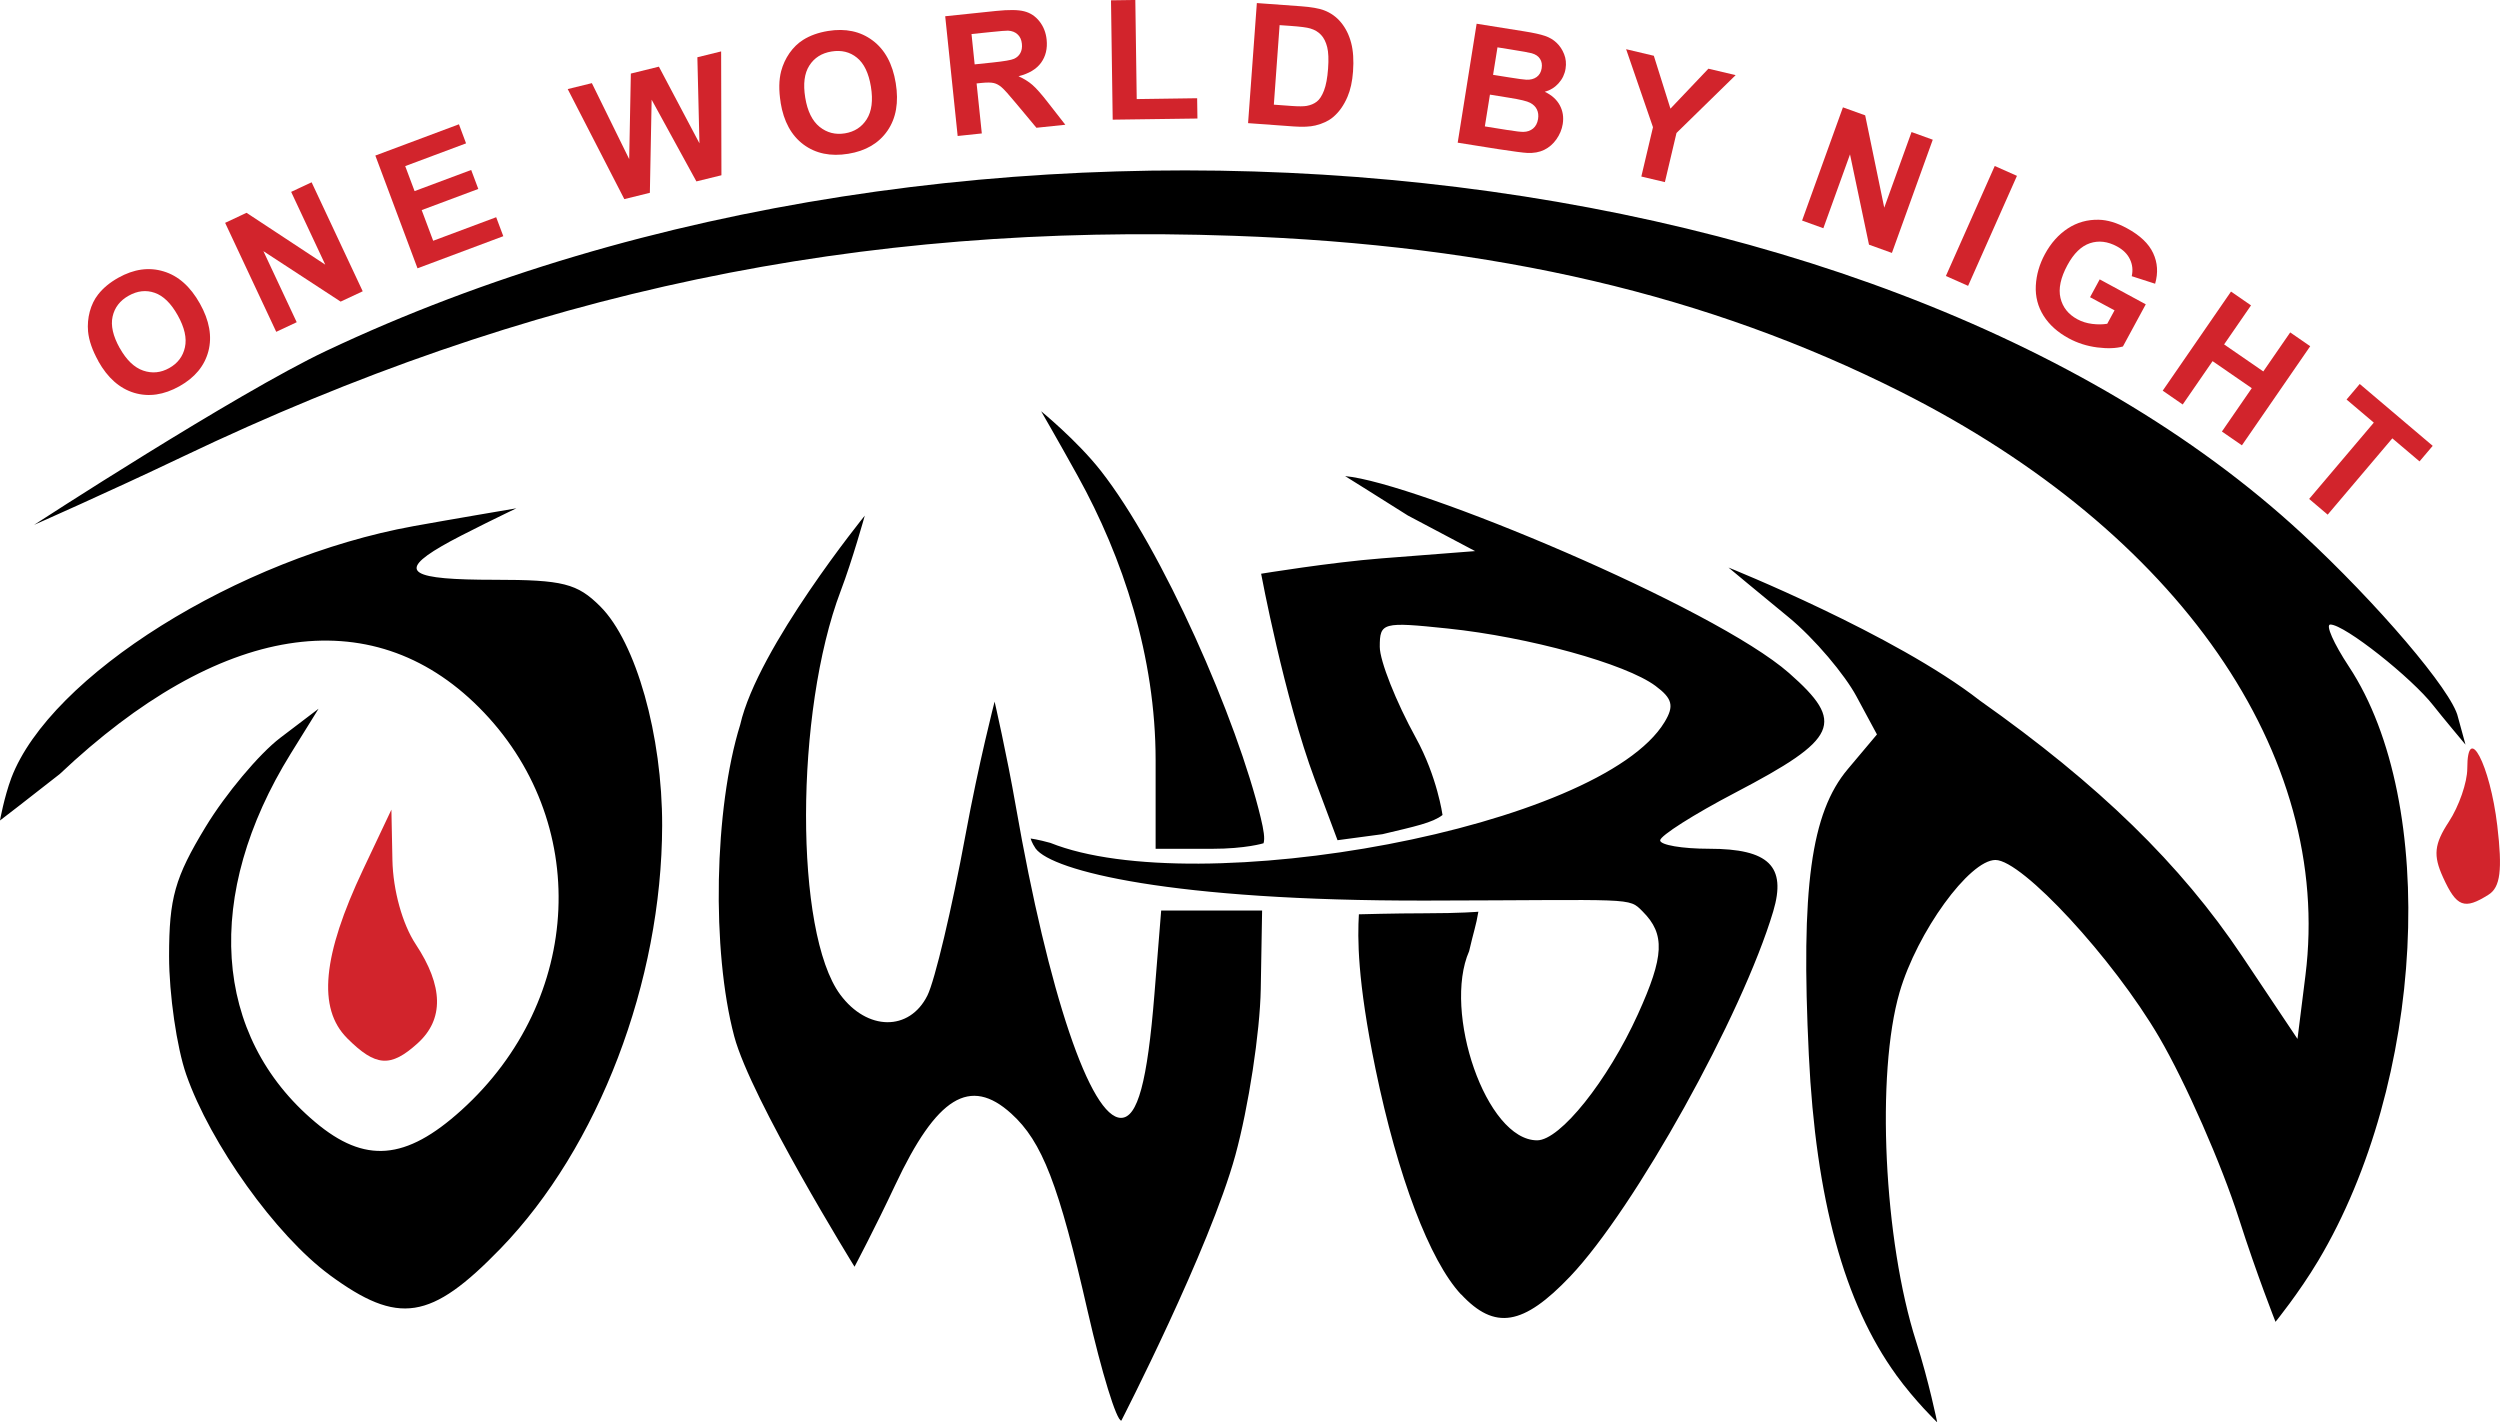 <?xml version="1.0" encoding="UTF-8" standalone="no"?>
<!-- Created with Inkscape (http://www.inkscape.org/) -->

<svg
   width="152.519mm"
   height="86.783mm"
   viewBox="0 0 152.519 86.783"
   version="1.1"
   id="svg8"
   inkscape:version="1.1.1 (3bf5ae0d25, 2021-09-20)"
   sodipodi:docname="OWBN-LOGO1.svg"
   inkscape:export-filename="C:\Users\noadi\Videos\OWBN Video Project\Graphics\OWBN-LOGO1.png"
   inkscape:export-xdpi="299.99979"
   inkscape:export-ydpi="299.99979"
   xmlns:inkscape="http://www.inkscape.org/namespaces/inkscape"
   xmlns:sodipodi="http://sodipodi.sourceforge.net/DTD/sodipodi-0.dtd"
   xmlns="http://www.w3.org/2000/svg"
   xmlns:svg="http://www.w3.org/2000/svg"
   xmlns:rdf="http://www.w3.org/1999/02/22-rdf-syntax-ns#"
   xmlns:cc="http://creativecommons.org/ns#"
   xmlns:dc="http://purl.org/dc/elements/1.1/">
  <defs
     id="defs2" />
  <sodipodi:namedview
     id="base"
     pagecolor="#ffffff"
     bordercolor="#666666"
     borderopacity="1.0"
     inkscape:pageopacity="0.0"
     inkscape:pageshadow="2"
     inkscape:zoom="1"
     inkscape:cx="288"
     inkscape:cy="164"
     inkscape:document-units="mm"
     inkscape:current-layer="layer1"
     showgrid="false"
     inkscape:pagecheckerboard="true"
     fit-margin-top="0"
     fit-margin-left="0"
     fit-margin-right="0"
     fit-margin-bottom="0"
     inkscape:snap-smooth-nodes="true"
     inkscape:window-width="1920"
     inkscape:window-height="1017"
     inkscape:window-x="-8"
     inkscape:window-y="-8"
     inkscape:window-maximized="1" />
  <g
     inkscape:label="Layer 1"
     inkscape:groupmode="layer"
     id="layer1"
     transform="translate(-38.349,-92.412)">
    <g
       id="g862"
       transform="matrix(2.585,0,0,2.585,-51.347,-284.413)"
       inkscape:export-xdpi="300"
       inkscape:export-ydpi="300">
      <path
         style="display:inline;fill:#d2242c;stroke-width:0.265"
         d="m 42.891,170.275 c -0.701,-0.701 -0.583,-1.948 0.377,-3.98 l 0.668,-1.413 0.024,1.191 c 0.014,0.711 0.236,1.51 0.549,1.984 0.656,0.991 0.671,1.774 0.045,2.34 -0.639,0.578 -0.989,0.552 -1.664,-0.122 z m 49.465,-3.795 c -0.237,-0.52 -0.209,-0.784 0.138,-1.314 0.239,-0.365 0.434,-0.929 0.434,-1.254 0,-1.116 0.538,-0.094 0.708,1.347 0.124,1.047 0.073,1.453 -0.205,1.629 -0.574,0.363 -0.755,0.294 -1.075,-0.408 z"
         id="path866"
         inkscape:connector-curvature="0"
         sodipodi:nodetypes="cscccccccsscc" />
      <path
         style="display:inline;fill:#000000;stroke-width:0.265"
         d="m 60.374,176.744 c -0.687,-3.016 -1.077,-4.027 -1.81,-4.69 -0.973,-0.881 -1.759,-0.396 -2.738,1.688 -0.476,1.014 -0.96,1.927 -0.96,1.927 0,0 -2.444,-3.953 -2.839,-5.437 -0.539,-2.025 -0.475,-5.376 0.141,-7.355 0.415,-1.822 2.94,-4.934 2.94,-4.934 0,0 -0.292,1.05 -0.568,1.776 -1.086,2.857 -1.092,8.066 -0.012,9.527 0.636,0.861 1.635,0.871 2.058,0.022 0.175,-0.351 0.579,-2.054 0.898,-3.784 0.319,-1.73 0.688,-3.152 0.688,-3.152 0,0 0.285,1.234 0.5,2.468 0.77,4.412 1.764,7.356 2.483,7.356 0.392,0 0.622,-0.848 0.788,-2.91 l 0.16,-1.984 h 1.191 1.191 l -0.032,1.854 c -0.018,1.019 -0.288,2.785 -0.6,3.924 -0.606,2.208 -2.69,6.261 -2.69,6.261 -0.112,0.015 -0.468,-1.151 -0.789,-2.557 z m 19.076,1.479 c -1.227,-1.694 -1.897,-4.148 -2.062,-7.55 -0.191,-3.945 0.05,-5.715 0.92,-6.748 l 0.688,-0.818 -0.487,-0.904 c -0.268,-0.497 -0.973,-1.35 -1.611,-1.873 -0.639,-0.523 -1.406,-1.162 -1.406,-1.162 0,0 3.924,1.573 5.932,3.139 2.811,1.984 4.741,3.865 6.189,6.03 l 1.308,1.956 0.188,-1.502 c 0.651,-5.21 -2.993,-10.467 -9.544,-13.767 -4.55,-2.292 -9.57,-3.467 -15.743,-3.685 -8.886,-0.314 -16.659,1.319 -24.805,5.209 -1.783,0.851 -3.514,1.613 -3.514,1.613 0,0 4.77,-3.101 6.892,-4.105 14.994,-7.09 36.433,-5.112 46.622,4.303 1.782,1.646 3.558,3.728 3.69,4.335 l 0.179,0.654 c 0,0 -0.581,-0.694 -0.758,-0.922 -0.507,-0.652 -2.094,-1.913 -2.432,-1.913 -0.119,0 0.078,0.446 0.438,0.992 2.131,3.228 1.791,9.808 -0.724,14.023 -0.456,0.764 -1.008,1.442 -1.008,1.442 0,0 -0.445,-1.126 -0.859,-2.422 -0.414,-1.296 -1.264,-3.231 -1.889,-4.299 -1.086,-1.856 -3.233,-4.179 -3.861,-4.179 -0.616,0 -1.85,1.702 -2.263,3.121 -0.56,1.925 -0.373,5.86 0.391,8.245 0.301,0.94 0.497,1.907 0.497,1.907 0,0 -0.521,-0.501 -0.97,-1.121 z m -10.269,-1.899 c -0.741,-0.794 -1.496,-2.784 -2.019,-5.32 -0.436,-2.116 -0.424,-3.102 -0.393,-3.652 0,0 0.857,-0.024 1.546,-0.024 0.862,0 1.274,-0.037 1.274,-0.037 -0.053,0.326 -0.115,0.48 -0.218,0.931 -0.628,1.427 0.4,4.464 1.605,4.464 0.543,0 1.665,-1.404 2.378,-2.975 0.623,-1.372 0.647,-1.89 0.114,-2.424 -0.345,-0.345 -0.165,-0.268 -5.122,-0.259 -6.008,0.011 -8.811,-0.701 -9.205,-1.227 -0.095,-0.138 -0.118,-0.238 -0.118,-0.238 0,0 0.173,0.022 0.464,0.103 3.45,1.383 12.982,-0.347 14.497,-2.852 0.23,-0.38 0.186,-0.555 -0.215,-0.853 -0.702,-0.522 -2.993,-1.155 -4.902,-1.354 -1.541,-0.161 -1.605,-0.144 -1.605,0.432 0,0.33 0.383,1.297 0.852,2.149 0.506,0.921 0.629,1.82 0.629,1.82 -0.232,0.183 -0.648,0.269 -1.418,0.453 l -1.06,0.142 -0.537,-1.435 c -0.719,-1.923 -1.266,-4.854 -1.266,-4.854 0,0 1.638,-0.269 2.849,-0.363 l 2.201,-0.171 -1.587,-0.84 c -0.794,-0.502 -1.481,-0.93 -1.481,-0.93 1.661,0.149 8.712,3.095 10.477,4.648 1.335,1.175 1.167,1.548 -1.273,2.825 -0.973,0.509 -1.769,1.015 -1.769,1.124 -5.29e-4,0.109 0.52,0.198 1.158,0.198 1.406,0 1.828,0.412 1.511,1.476 -0.73,2.449 -3.272,7.019 -4.793,8.618 -1.107,1.163 -1.779,1.274 -2.572,0.423 z M 42.478,175.863 c -1.265,-0.93 -2.815,-3.096 -3.385,-4.731 -0.222,-0.637 -0.404,-1.892 -0.404,-2.79 0,-1.374 0.136,-1.856 0.86,-3.05 0.473,-0.78 1.267,-1.727 1.764,-2.105 l 0.904,-0.687 -0.656,1.058 c -2.065,3.334 -1.845,6.661 0.576,8.698 1.171,0.986 2.135,0.908 3.449,-0.279 2.892,-2.613 3.077,-6.848 0.415,-9.51 -2.553,-2.553 -6.125,-1.984 -9.893,1.575 -0.723,0.57 -1.41,1.096 -1.41,1.096 0,0 0.098,-0.547 0.268,-1.004 0.917,-2.412 5.356,-5.191 9.493,-5.943 0.81,-0.147 2.427,-0.421 2.427,-0.421 0,0 -1.313,0.628 -1.762,0.893 -1.068,0.619 -0.719,0.794 1.249,0.794 1.611,0 1.95,0.086 2.494,0.63 0.843,0.843 1.464,3.045 1.459,5.173 -0.008,3.68 -1.504,7.595 -3.813,9.979 -1.647,1.7 -2.411,1.818 -4.035,0.625 z m 19.494,-12.145 c 0,-2.446 -0.771,-4.785 -1.837,-6.709 -0.461,-0.833 -0.865,-1.53 -0.865,-1.53 0,0 0.845,0.69 1.402,1.398 1.462,1.859 3.23,5.893 3.782,8.202 0.067,0.279 0.101,0.483 0.065,0.596 0,0 -0.414,0.131 -1.219,0.131 h -1.328 z"
         id="path864"
         inkscape:connector-curvature="0"
         sodipodi:nodetypes="ccccscccccccssscccccscccscccsccccscssccscccscccscssccccsssccsccccccscsssscccccccccccsccccssscccsccscccccsccsccsssccsscss"
         inkscape:export-xdpi="300"
         inkscape:export-ydpi="300" />
      <g
         aria-label="ONE WORLD BY NIGHT"
         transform="translate(-0.14,-1.059)"
         style="font-style:normal;font-variant:normal;font-weight:bold;font-stretch:normal;font-size:3.969px;line-height:1.25;font-family:Arial;-inkscape-font-specification:'Arial Bold';letter-spacing:0.794px;word-spacing:-0.595px;display:inline;fill:#d2242c;fill-opacity:1;stroke:none;stroke-width:0.265"
         id="text870">
        <path
           d="m 37.16,155.355 q -0.212,-0.379 -0.243,-0.699 -0.021,-0.237 0.04,-0.469 0.063,-0.233 0.196,-0.403 0.177,-0.228 0.479,-0.397 0.548,-0.307 1.066,-0.15 0.52,0.155 0.859,0.761 0.336,0.6 0.2,1.123 -0.137,0.521 -0.683,0.827 -0.553,0.309 -1.068,0.156 -0.516,-0.156 -0.847,-0.747 z m 0.506,-0.306 q 0.236,0.421 0.552,0.53 0.316,0.108 0.615,-0.06 0.299,-0.167 0.37,-0.489 0.072,-0.324 -0.17,-0.756 -0.238,-0.426 -0.544,-0.531 -0.303,-0.106 -0.613,0.068 -0.309,0.173 -0.38,0.492 -0.071,0.317 0.168,0.745 z"
           style="font-style:normal;font-variant:normal;font-weight:bold;font-stretch:normal;font-size:3.969px;line-height:1.25;font-family:Arial;-inkscape-font-specification:'Arial Bold';letter-spacing:0.794px;word-spacing:-0.595px;fill:#d2242c;fill-opacity:1;stroke-width:0.265"
           id="path903"
           inkscape:connector-curvature="0" />
        <path
           d="m 41.358,154.664 -1.206,-2.572 0.505,-0.237 1.858,1.224 -0.805,-1.718 0.483,-0.226 1.206,2.572 -0.521,0.244 -1.823,-1.191 0.786,1.677 z"
           style="font-style:normal;font-variant:normal;font-weight:bold;font-stretch:normal;font-size:3.969px;line-height:1.25;font-family:Arial;-inkscape-font-specification:'Arial Bold';letter-spacing:0.794px;word-spacing:-0.595px;fill:#d2242c;fill-opacity:1;stroke-width:0.265"
           id="path905"
           inkscape:connector-curvature="0" />
        <path
           d="m 44.692,153.165 -0.995,-2.661 1.973,-0.738 0.168,0.45 -1.436,0.537 0.221,0.59 1.336,-0.499 0.168,0.448 -1.336,0.499 0.271,0.724 1.487,-0.556 0.168,0.448 z"
           style="font-style:normal;font-variant:normal;font-weight:bold;font-stretch:normal;font-size:3.969px;line-height:1.25;font-family:Arial;-inkscape-font-specification:'Arial Bold';letter-spacing:0.794px;word-spacing:-0.595px;fill:#d2242c;fill-opacity:1;stroke-width:0.265"
           id="path907"
           inkscape:connector-curvature="0" />
        <path
           d="m 49.573,151.532 -1.336,-2.597 0.57,-0.14 0.881,1.793 0.039,-2.019 0.662,-0.163 0.957,1.809 -0.049,-2.031 0.561,-0.138 0.007,2.923 -0.591,0.145 -1.056,-1.928 -0.042,2.197 z"
           style="font-style:normal;font-variant:normal;font-weight:bold;font-stretch:normal;font-size:3.969px;line-height:1.25;font-family:Arial;-inkscape-font-specification:'Arial Bold';letter-spacing:0.794px;word-spacing:-0.595px;fill:#d2242c;fill-opacity:1;stroke-width:0.265"
           id="path909"
           inkscape:connector-curvature="0" />
        <path
           d="m 53.263,149.253 q -0.07,-0.428 0.011,-0.74 0.061,-0.23 0.197,-0.427 0.139,-0.197 0.322,-0.312 0.244,-0.154 0.586,-0.21 0.62,-0.101 1.053,0.223 0.436,0.324 0.547,1.008 0.111,0.679 -0.196,1.124 -0.307,0.443 -0.924,0.543 -0.625,0.102 -1.057,-0.218 -0.432,-0.322 -0.541,-0.992 z m 0.58,-0.114 q 0.078,0.476 0.338,0.687 0.26,0.209 0.598,0.154 0.339,-0.055 0.515,-0.333 0.178,-0.28 0.099,-0.768 -0.079,-0.482 -0.33,-0.685 -0.249,-0.203 -0.599,-0.146 -0.35,0.057 -0.525,0.333 -0.175,0.274 -0.096,0.758 z"
           style="font-style:normal;font-variant:normal;font-weight:bold;font-stretch:normal;font-size:3.969px;line-height:1.25;font-family:Arial;-inkscape-font-specification:'Arial Bold';letter-spacing:0.794px;word-spacing:-0.595px;fill:#d2242c;fill-opacity:1;stroke-width:0.265"
           id="path911"
           inkscape:connector-curvature="0" />
        <path
           d="m 57.44,150.042 -0.294,-2.826 1.201,-0.125 q 0.453,-0.047 0.665,0.009 0.214,0.054 0.358,0.236 0.144,0.182 0.17,0.432 0.033,0.318 -0.132,0.546 -0.165,0.226 -0.532,0.318 0.196,0.089 0.329,0.205 0.135,0.116 0.374,0.425 l 0.402,0.515 -0.682,0.071 -0.477,-0.572 q -0.254,-0.307 -0.344,-0.383 -0.09,-0.078 -0.184,-0.1 -0.094,-0.023 -0.291,-0.003 l -0.116,0.012 0.123,1.18 z m 0.401,-1.69 0.422,-0.044 q 0.411,-0.043 0.509,-0.088 0.099,-0.045 0.148,-0.136 0.049,-0.091 0.036,-0.218 -0.015,-0.143 -0.101,-0.221 -0.084,-0.081 -0.226,-0.089 -0.07,-0.002 -0.417,0.034 l -0.445,0.046 z"
           style="font-style:normal;font-variant:normal;font-weight:bold;font-stretch:normal;font-size:3.969px;line-height:1.25;font-family:Arial;-inkscape-font-specification:'Arial Bold';letter-spacing:0.794px;word-spacing:-0.595px;fill:#d2242c;fill-opacity:1;stroke-width:0.265"
           id="path913"
           inkscape:connector-curvature="0" />
        <path
           d="m 61.099,149.657 -0.04,-2.817 0.574,-0.008 0.033,2.339 1.426,-0.02 0.007,0.479 z"
           style="font-style:normal;font-variant:normal;font-weight:bold;font-stretch:normal;font-size:3.969px;line-height:1.25;font-family:Arial;-inkscape-font-specification:'Arial Bold';letter-spacing:0.794px;word-spacing:-0.595px;fill:#d2242c;fill-opacity:1;stroke-width:0.265"
           id="path915"
           inkscape:connector-curvature="0" />
        <path
           d="m 64.501,146.905 1.046,0.076 q 0.354,0.026 0.535,0.093 0.244,0.091 0.408,0.292 0.164,0.2 0.237,0.48 0.073,0.277 0.044,0.675 -0.025,0.35 -0.131,0.597 -0.129,0.302 -0.34,0.479 -0.159,0.134 -0.418,0.197 -0.194,0.046 -0.511,0.023 l -1.077,-0.078 z m 0.537,0.521 -0.136,1.877 0.427,0.031 q 0.24,0.017 0.348,-0.002 0.142,-0.025 0.239,-0.101 0.099,-0.076 0.17,-0.262 0.072,-0.187 0.096,-0.516 0.024,-0.329 -0.021,-0.509 -0.045,-0.18 -0.143,-0.286 -0.097,-0.106 -0.255,-0.153 -0.118,-0.036 -0.468,-0.061 z"
           style="font-style:normal;font-variant:normal;font-weight:bold;font-stretch:normal;font-size:3.969px;line-height:1.25;font-family:Arial;-inkscape-font-specification:'Arial Bold';letter-spacing:0.794px;word-spacing:-0.595px;fill:#d2242c;fill-opacity:1;stroke-width:0.265"
           id="path917"
           inkscape:connector-curvature="0" />
        <path
           d="m 69.688,147.393 1.121,0.179 q 0.333,0.053 0.491,0.108 0.16,0.053 0.274,0.162 0.116,0.109 0.179,0.27 0.063,0.159 0.034,0.341 -0.031,0.197 -0.165,0.345 -0.132,0.148 -0.326,0.201 0.245,0.116 0.354,0.317 0.109,0.202 0.07,0.445 -0.031,0.191 -0.149,0.359 -0.117,0.166 -0.289,0.25 -0.17,0.083 -0.4,0.072 -0.144,-0.007 -0.686,-0.09 l -0.955,-0.152 z m 0.492,0.557 -0.104,0.649 0.371,0.059 q 0.331,0.053 0.413,0.056 0.148,0.006 0.244,-0.063 0.098,-0.071 0.119,-0.207 0.021,-0.13 -0.039,-0.222 -0.058,-0.094 -0.197,-0.133 -0.083,-0.023 -0.483,-0.087 z m -0.178,1.116 -0.12,0.75 0.524,0.084 q 0.306,0.049 0.391,0.045 0.13,-0.003 0.222,-0.078 0.095,-0.077 0.119,-0.226 0.02,-0.126 -0.027,-0.224 -0.047,-0.098 -0.158,-0.157 -0.108,-0.059 -0.495,-0.12 z"
           style="font-style:normal;font-variant:normal;font-weight:bold;font-stretch:normal;font-size:3.969px;line-height:1.25;font-family:Arial;-inkscape-font-specification:'Arial Bold';letter-spacing:0.794px;word-spacing:-0.595px;fill:#d2242c;fill-opacity:1;stroke-width:0.265"
           id="path919"
           inkscape:connector-curvature="0" />
        <path
           d="m 73.575,150.999 0.275,-1.164 -0.634,-1.841 0.654,0.155 0.392,1.248 0.896,-0.943 0.643,0.152 -1.396,1.365 -0.274,1.16 z"
           style="font-style:normal;font-variant:normal;font-weight:bold;font-stretch:normal;font-size:3.969px;line-height:1.25;font-family:Arial;-inkscape-font-specification:'Arial Bold';letter-spacing:0.794px;word-spacing:-0.595px;fill:#d2242c;fill-opacity:1;stroke-width:0.265"
           id="path921"
           inkscape:connector-curvature="0" />
        <path
           d="m 77.369,152.038 0.964,-2.672 0.525,0.189 0.45,2.179 0.644,-1.785 0.501,0.181 -0.964,2.672 -0.541,-0.195 -0.448,-2.131 -0.629,1.743 z"
           style="font-style:normal;font-variant:normal;font-weight:bold;font-stretch:normal;font-size:3.969px;line-height:1.25;font-family:Arial;-inkscape-font-specification:'Arial Bold';letter-spacing:0.794px;word-spacing:-0.595px;fill:#d2242c;fill-opacity:1;stroke-width:0.265"
           id="path923"
           inkscape:connector-curvature="0" />
        <path
           d="m 80.763,153.346 1.153,-2.596 0.524,0.233 -1.153,2.596 z"
           style="font-style:normal;font-variant:normal;font-weight:bold;font-stretch:normal;font-size:3.969px;line-height:1.25;font-family:Arial;-inkscape-font-specification:'Arial Bold';letter-spacing:0.794px;word-spacing:-0.595px;fill:#d2242c;fill-opacity:1;stroke-width:0.265"
           id="path925"
           inkscape:connector-curvature="0" />
        <path
           d="m 84.165,153.847 0.228,-0.421 1.087,0.589 -0.539,0.995 q -0.242,0.068 -0.607,0.022 -0.363,-0.047 -0.671,-0.214 -0.392,-0.212 -0.595,-0.534 -0.202,-0.323 -0.183,-0.708 0.02,-0.386 0.215,-0.746 0.211,-0.39 0.539,-0.605 0.328,-0.215 0.731,-0.206 0.308,0.006 0.665,0.2 0.465,0.252 0.62,0.589 0.157,0.336 0.046,0.721 l -0.552,-0.178 q 0.047,-0.213 -0.042,-0.398 -0.087,-0.186 -0.305,-0.304 -0.331,-0.179 -0.64,-0.076 -0.308,0.104 -0.531,0.517 -0.241,0.445 -0.164,0.775 0.078,0.329 0.398,0.502 0.158,0.086 0.35,0.11 0.194,0.024 0.356,-0.003 l 0.172,-0.317 z"
           style="font-style:normal;font-variant:normal;font-weight:bold;font-stretch:normal;font-size:3.969px;line-height:1.25;font-family:Arial;-inkscape-font-specification:'Arial Bold';letter-spacing:0.794px;word-spacing:-0.595px;fill:#d2242c;fill-opacity:1;stroke-width:0.265"
           id="path927"
           inkscape:connector-curvature="0" />
        <path
           d="m 85.88,156.053 1.612,-2.339 0.472,0.326 -0.635,0.921 0.925,0.638 0.635,-0.921 0.472,0.326 -1.612,2.339 -0.472,-0.326 0.705,-1.023 -0.925,-0.638 -0.705,1.023 z"
           style="font-style:normal;font-variant:normal;font-weight:bold;font-stretch:normal;font-size:3.969px;line-height:1.25;font-family:Arial;-inkscape-font-specification:'Arial Bold';letter-spacing:0.794px;word-spacing:-0.595px;fill:#d2242c;fill-opacity:1;stroke-width:0.265"
           id="path929"
           inkscape:connector-curvature="0" />
        <path
           d="m 89.336,158.608 1.526,-1.801 -0.643,-0.545 0.311,-0.367 1.722,1.46 -0.311,0.367 -0.642,-0.544 -1.526,1.801 z"
           style="font-style:normal;font-variant:normal;font-weight:bold;font-stretch:normal;font-size:3.969px;line-height:1.25;font-family:Arial;-inkscape-font-specification:'Arial Bold';letter-spacing:0.794px;word-spacing:-0.595px;fill:#d2242c;fill-opacity:1;stroke-width:0.265"
           id="path931"
           inkscape:connector-curvature="0" />
      </g>
    </g>
  </g>
</svg>

